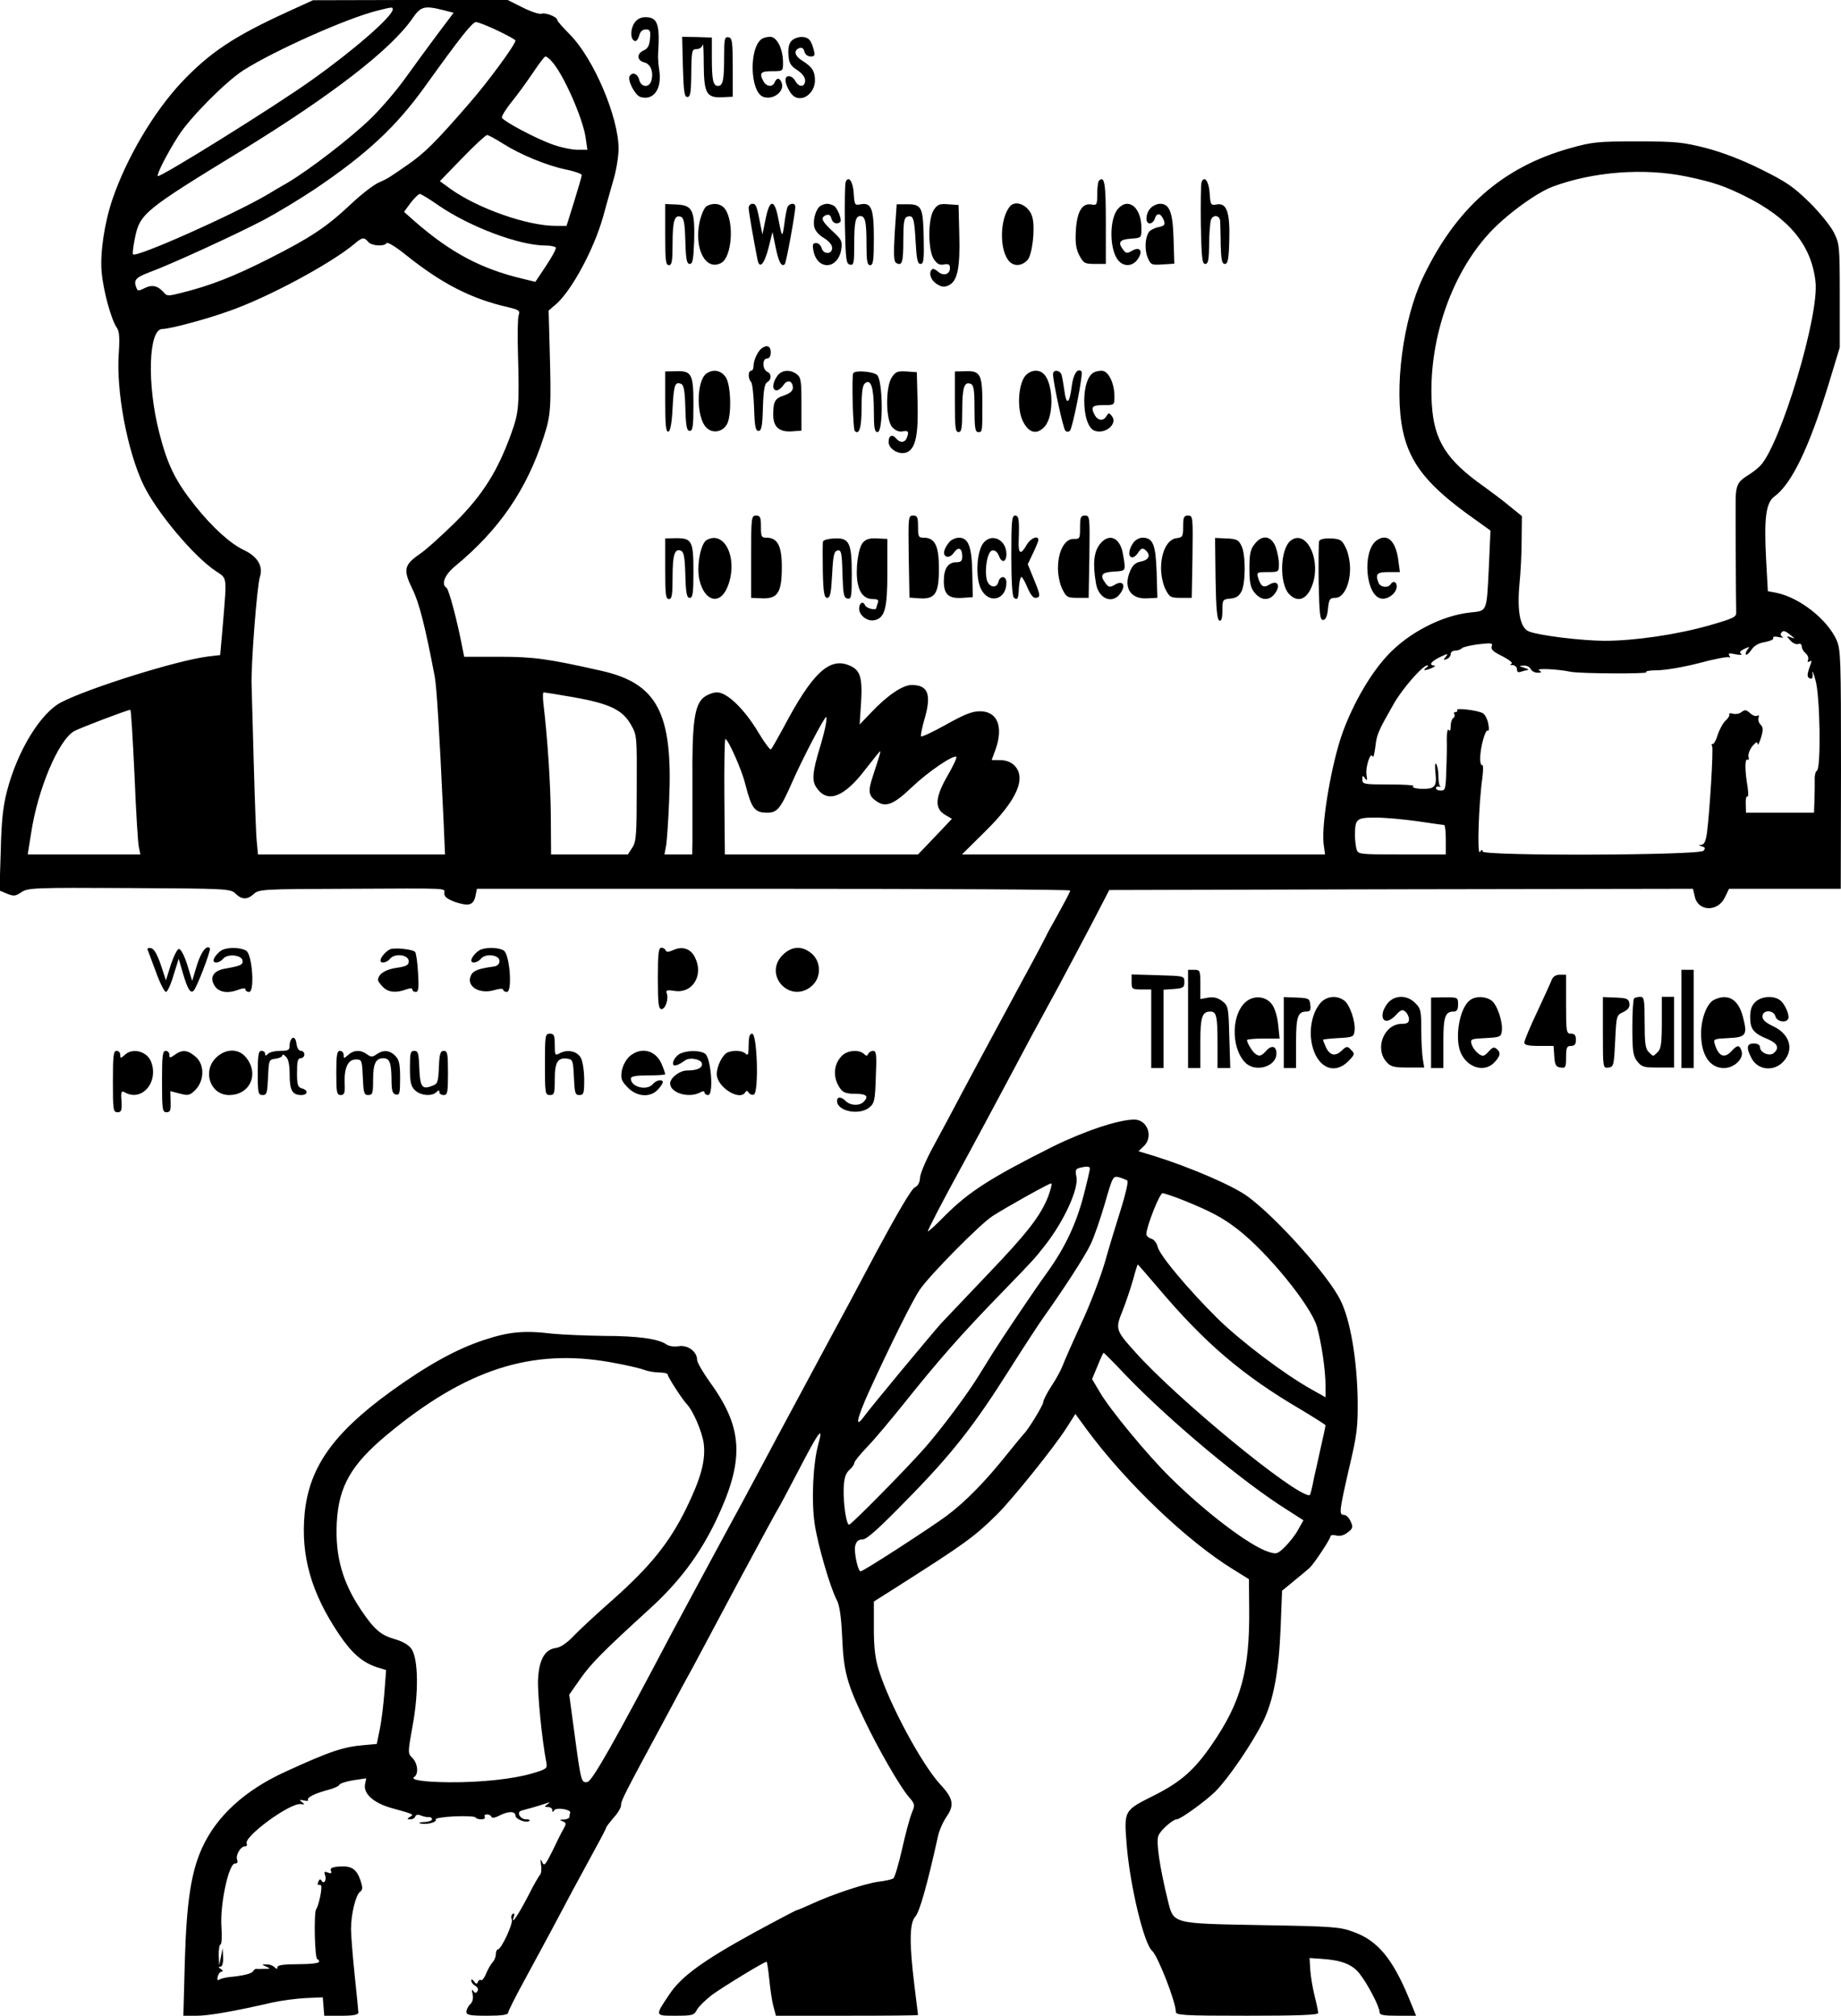 <?xml version="1.0" standalone="no"?>
<!DOCTYPE svg PUBLIC "-//W3C//DTD SVG 20010904//EN"
 "http://www.w3.org/TR/2001/REC-SVG-20010904/DTD/svg10.dtd">
<svg version="1.0" xmlns="http://www.w3.org/2000/svg"
 width="750pt" height="821pt" viewBox="0 0 750 821"
 preserveAspectRatio="xMidYMid meet">
<g transform="translate(0,821) scale(0.1,-0.1)"
fill="#000000" stroke="none">
<path d="M1170 8161 c-217 -99 -316 -165 -432 -288 -112 -120 -221 -304 -279
-472 -33 -96 -52 -220 -45 -299 7 -77 39 -194 62 -227 10 -14 12 -40 8 -101
-12 -153 34 -401 101 -540 54 -111 204 -290 294 -350 47 -31 45 -19 30 -205
l-12 -137 -51 -6 c-125 -16 -481 -127 -596 -186 -84 -43 -178 -196 -221 -360
-17 -65 -23 -123 -26 -246 l-5 -161 31 -13 c27 -11 34 -10 58 6 26 18 52 19
440 17 400 -2 413 -3 433 -23 25 -25 48 -25 74 -1 20 19 40 20 376 21 438 2
400 4 400 -19 0 -14 13 -23 45 -35 55 -18 74 -13 82 25 l6 29 1208 0 c665 0
1209 -3 1209 -7 0 -5 -23 -48 -50 -97 -28 -49 -50 -90 -50 -92 0 -1 -42 -81
-94 -176 -51 -95 -110 -204 -131 -243 -21 -38 -70 -131 -110 -205 -39 -74 -95
-179 -124 -232 -29 -53 -53 -110 -53 -126 -1 -18 -8 -32 -21 -38 -13 -5 -72
-106 -157 -264 -74 -140 -156 -293 -182 -340 -41 -76 -103 -192 -231 -430 -22
-41 -54 -102 -72 -135 -18 -33 -48 -89 -67 -125 -20 -36 -78 -144 -130 -240
-52 -96 -122 -227 -156 -290 -230 -437 -320 -595 -339 -598 -25 -4 -26 0 -53
200 l-21 156 45 64 c44 63 94 113 278 281 123 111 207 223 274 362 117 245
113 375 -20 560 -31 43 -56 86 -56 96 0 34 -38 62 -75 56 -19 -3 -41 0 -51 8
-33 22 -116 34 -254 34 -74 1 -169 5 -210 9 -116 14 -178 8 -282 -27 -112 -37
-233 -105 -378 -210 -234 -170 -331 -309 -349 -496 -16 -172 27 -323 140 -491
52 -77 94 -114 153 -134 l39 -12 -7 -92 c-4 -50 -12 -118 -19 -150 l-12 -59
-45 -4 c-90 -7 -144 -25 -327 -109 -165 -75 -281 -181 -340 -311 -44 -97 -63
-218 -70 -460 l-6 -223 54 0 c50 0 152 18 309 54 36 8 97 16 135 18 l70 3 3
-38 3 -37 70 0 c49 0 69 4 69 13 0 6 -7 75 -15 152 -8 77 -15 162 -15 188 0
60 19 139 37 152 11 8 11 17 2 45 -16 47 -36 61 -85 58 -31 -2 -40 -7 -36 -17
4 -11 1 -13 -12 -8 -14 6 -17 3 -12 -9 8 -20 -4 -41 -14 -24 -5 8 -9 7 -13 -4
-4 -9 -3 -15 1 -13 4 1 9 0 10 -3 6 -8 -10 -84 -20 -96 -10 -14 -6 -204 5
-204 4 0 7 -4 7 -10 0 -6 -35 -10 -85 -10 -59 0 -85 -4 -85 -12 0 -9 -3 -9
-12 0 -7 7 -21 12 -33 11 -20 0 -20 0 0 -9 18 -8 17 -9 -7 -9 -16 -1 -31 -1
-34 0 -4 0 -10 -4 -13 -10 -7 -10 -39 -18 -101 -24 -14 -2 -31 -6 -37 -10 -7
-5 -9 0 -6 13 3 11 10 20 17 20 6 0 4 5 -4 10 -10 6 -11 10 -2 10 7 0 12 14
11 38 l-2 37 -7 -35 -7 -35 -2 43 c0 23 3 42 7 42 5 0 7 33 4 74 -6 91 30 256
55 256 10 0 13 6 9 15 -7 19 14 55 32 55 7 0 10 5 7 10 -16 27 176 168 220
162 17 -2 18 -1 5 8 -12 10 -11 11 8 7 12 -3 20 -2 17 2 -6 10 29 27 82 41 23
6 43 15 45 20 2 6 27 14 56 19 l54 8 -5 -25 c-7 -38 36 -76 108 -96 94 -26 92
-26 75 -36 -13 -8 -13 -10 2 -10 9 0 18 5 20 12 3 7 11 9 24 3 10 -4 25 -7 31
-6 7 1 13 -3 13 -9 0 -5 -15 -11 -32 -11 -19 -1 -25 -3 -15 -6 25 -6 69 5 62
17 -3 4 31 10 76 12 44 2 83 0 86 -4 2 -5 13 -8 24 -8 11 0 17 5 14 10 -3 6 0
10 9 10 8 0 16 -4 18 -10 2 -6 15 -4 32 5 36 19 66 19 66 0 0 -15 46 -32 57
-21 4 3 -3 6 -14 6 -23 0 -40 28 -20 35 6 2 28 8 47 13 19 6 44 13 55 17 16 6
17 5 5 -4 -13 -9 -13 -11 3 -11 9 0 17 -6 17 -12 0 -10 2 -10 8 -1 8 13 69 3
65 -10 -2 -4 -3 -11 -3 -17 0 -5 -10 -10 -22 -11 -19 0 -20 -2 -6 -7 15 -6 16
-10 3 -32 -8 -14 -28 -54 -45 -90 -28 -56 -33 -62 -41 -45 -7 16 -8 14 -5 -11
3 -17 1 -35 -4 -40 -5 -5 -28 -45 -50 -89 -41 -78 -70 -121 -57 -82 4 11 3 16
-4 12 -6 -4 -8 -14 -4 -23 6 -17 -43 -122 -57 -122 -4 0 -8 -9 -8 -19 0 -11
-6 -26 -13 -33 -7 -7 -19 -28 -26 -45 -7 -18 -17 -31 -21 -28 -5 3 -11 -1 -13
-7 -4 -10 -8 -9 -16 2 -7 9 -11 11 -11 3 0 -7 7 -16 16 -21 10 -6 14 -14 9
-22 -6 -9 -9 -9 -17 1 -6 9 -7 5 -3 -12 4 -17 1 -32 -9 -42 -9 -8 -16 -23 -16
-31 0 -13 14 -16 85 -16 59 0 85 4 85 12 0 6 31 68 69 137 87 160 125 231 191
356 30 55 73 135 97 179 24 43 43 81 43 83 0 3 14 21 30 40 17 18 30 41 30 49
0 21 7 34 193 379 38 72 83 155 100 185 16 30 99 186 184 345 86 160 159 295
163 300 4 6 40 73 80 150 86 166 106 193 84 114 -22 -79 -29 -232 -15 -327 13
-86 63 -257 89 -307 12 -21 19 -68 23 -155 6 -138 19 -187 91 -336 55 -116
144 -270 179 -311 27 -31 27 -34 14 -66 -8 -19 -26 -85 -40 -148 -14 -62 -30
-116 -36 -120 -7 -4 -33 -10 -59 -13 -55 -7 -190 -52 -272 -90 -31 -14 -59
-26 -62 -26 -3 0 -81 -41 -173 -91 -208 -114 -298 -179 -346 -252 -60 -89 -60
-87 25 -87 68 0 76 2 87 24 7 13 34 39 59 59 43 32 215 137 225 137 2 0 7 -33
11 -72 4 -40 11 -90 17 -110 l10 -38 289 0 c160 0 290 1 290 3 0 1 -7 57 -15
122 -21 171 -20 253 4 279 17 18 49 131 92 326 5 25 22 62 36 82 32 47 26 74
-28 132 -75 82 -206 326 -248 461 -16 50 -21 94 -21 175 l0 107 101 64 c270
172 308 199 402 292 64 64 231 272 281 350 l37 58 46 -63 c161 -218 410 -456
600 -572 l61 -38 1 -117 c3 -255 -33 -384 -153 -558 -71 -103 -125 -150 -231
-204 -128 -64 -126 -61 -115 -204 14 -167 70 -402 104 -431 23 -21 96 -207 96
-247 0 -15 26 -17 290 -17 205 0 290 3 290 11 0 6 -6 37 -14 68 -8 31 -16 79
-18 106 l-3 50 45 -3 c83 -5 129 -22 159 -61 33 -42 81 -134 81 -156 0 -12 14
-15 74 -15 l75 0 -29 71 c-67 162 -128 235 -225 270 -55 21 -84 23 -375 28
-371 7 -358 4 -383 103 -32 132 -48 235 -38 261 8 22 59 67 75 67 15 0 116 73
157 113 52 52 148 192 193 282 43 85 66 206 73 383 l6 153 51 42 c28 23 56 46
62 52 18 17 84 117 84 127 0 6 11 7 24 4 16 -4 32 1 47 13 21 16 22 22 11 45
-6 14 -18 26 -27 26 -21 0 -19 15 21 190 33 139 36 168 35 280 -3 165 -30 324
-70 404 -49 100 -259 335 -377 422 -59 44 -233 119 -383 166 l-63 19 21 20
c41 38 16 109 -38 109 -64 0 -205 -47 -336 -112 -249 -125 -338 -182 -435
-279 -38 -39 -70 -68 -70 -64 0 6 56 115 130 250 44 80 163 302 215 400 54
102 88 166 186 345 37 69 99 186 138 260 l70 135 1189 3 1189 2 7 -30 c12 -63
94 -66 123 -5 l17 35 227 0 228 0 1 486 c0 452 -1 488 -18 527 -38 85 -153
175 -248 193 l-32 6 -7 128 c-9 171 -1 232 34 258 71 52 142 201 222 462 l44
145 0 210 c0 201 -1 212 -24 258 -13 26 -58 82 -100 123 -64 63 -95 84 -196
134 -78 39 -157 69 -225 87 -94 24 -123 27 -280 27 -161 0 -183 -2 -275 -28
-274 -77 -464 -244 -598 -526 -82 -172 -118 -453 -82 -625 29 -134 102 -225
290 -358 l67 -48 -6 -137 c-10 -200 -5 -189 -79 -197 -115 -13 -250 -83 -335
-175 -68 -73 -137 -191 -181 -310 -45 -122 -88 -370 -79 -455 l6 -45 -740 0
-739 0 94 93 c130 128 170 218 119 270 -14 13 -34 21 -57 21 -19 0 -35 0 -35
1 0 0 7 18 15 40 34 95 9 158 -63 158 -32 0 -64 -13 -139 -55 -54 -30 -99 -51
-101 -47 -2 5 5 39 16 76 27 96 12 133 -54 133 -37 0 -100 -43 -165 -112 l-47
-49 6 91 c6 103 -4 132 -49 150 -81 34 -151 -33 -268 -255 -24 -44 -46 -83
-50 -87 -3 -4 -26 26 -51 68 -56 94 -127 164 -169 164 -17 0 -41 -10 -56 -22
-36 -32 -46 -105 -44 -338 0 -107 0 -219 0 -247 l-1 -53 -56 0 -57 0 7 38 c3
20 9 102 12 182 16 355 -48 477 -277 528 -217 49 -275 57 -416 57 l-142 0 -6
30 c-21 112 -56 244 -66 251 -23 14 -7 53 34 87 181 149 293 313 362 527 30
92 31 120 24 370 l-4 145 28 24 c64 54 155 222 193 355 12 44 32 114 43 153
12 40 21 97 21 127 0 129 -101 366 -197 464 -29 29 -53 56 -53 61 0 12 -48 31
-64 25 -8 -3 -42 8 -76 25 l-62 31 -397 0 -396 -1 -105 -48z m430 11 c0 -28
-158 -166 -330 -288 -148 -106 -619 -399 -627 -391 -6 6 39 94 84 164 47 74
193 221 265 267 126 80 417 210 543 242 63 16 65 16 65 6z m205 -3 l43 -11
-67 -89 c-36 -48 -95 -129 -131 -179 -36 -50 -100 -125 -143 -166 -82 -79
-246 -205 -335 -258 -30 -17 -66 -38 -80 -47 -137 -81 -536 -259 -550 -245 -3
3 1 34 8 68 20 98 39 113 435 355 366 225 608 411 696 539 33 48 48 52 124 33z
m223 -84 c40 -19 72 -37 72 -40 0 -16 -112 -169 -190 -258 -137 -158 -180
-200 -249 -248 -81 -56 -79 -55 -121 -74 -19 -9 -69 -47 -110 -86 -101 -95
-165 -137 -335 -223 -140 -71 -239 -110 -357 -139 -50 -13 -59 -13 -69 0 -25
29 -48 35 -79 20 -25 -13 -29 -13 -34 0 -13 32 -4 42 50 63 93 34 362 158 472
216 56 30 148 86 205 124 213 144 331 254 450 420 140 195 191 260 206 260 9
0 49 -16 89 -35z m216 -121 c47 -46 131 -235 142 -316 l7 -48 -41 0 c-23 0
-70 10 -105 23 -66 24 -192 91 -202 107 -3 5 14 33 37 62 24 29 63 83 88 120
25 37 48 68 52 68 4 0 14 -7 22 -16z m-195 -339 c71 -45 180 -90 259 -106 34
-7 62 -17 62 -22 0 -5 -14 -53 -31 -108 l-31 -99 -44 0 c-116 0 -317 71 -428
150 l-44 32 91 94 c50 52 96 94 101 94 6 0 35 -16 65 -35z m4822 -134 c109
-23 153 -38 238 -80 179 -89 270 -198 287 -347 17 -136 -141 -661 -224 -750
-11 -12 -36 -31 -56 -43 -35 -22 -44 -39 -45 -91 -1 -52 1 -436 2 -460 2 -23
-5 -27 -109 -57 -133 -38 -305 -63 -429 -63 -95 1 -262 21 -306 38 -36 14 -49
81 -39 192 5 47 9 128 9 181 l1 97 -47 38 c-26 22 -74 58 -107 82 -154 108
-204 188 -213 336 -15 252 75 522 232 694 67 74 192 166 261 192 165 61 371
77 545 41z m-5084 -118 c129 -88 329 -163 436 -163 20 0 38 -4 41 -8 3 -5 -15
-38 -39 -74 l-44 -66 -53 13 c-168 40 -292 106 -438 233 l-44 39 27 37 c16 20
32 36 37 36 6 0 40 -21 77 -47z m-287 -148 c14 -17 66 -20 75 -5 3 5 36 -14
73 -44 152 -122 271 -183 425 -218 42 -10 46 -14 40 -32 -4 -12 -5 -79 -3
-151 6 -220 4 -244 -27 -330 -55 -153 -116 -250 -227 -361 -56 -55 -122 -115
-148 -132 -62 -43 -66 -63 -28 -141 28 -56 52 -152 91 -356 8 -45 18 -202 36
-587 l6 -138 -381 0 -381 0 -5 53 c-3 28 -8 169 -12 312 -4 143 -8 289 -9 325
-3 80 22 405 34 441 14 43 -10 82 -64 108 -56 26 -129 92 -200 181 -80 100
-113 167 -146 297 -51 197 -44 423 12 423 30 0 174 38 269 72 157 54 416 193
513 274 33 28 40 29 57 9z m5795 -1602 c19 -15 19 -15 1 -9 -19 7 -19 6 -2
-13 10 -11 24 -17 32 -14 8 3 14 -1 14 -10 0 -8 7 -20 15 -27 9 -7 14 -19 11
-27 -4 -9 -1 -11 6 -7 7 5 9 2 6 -7 -17 -45 -18 -57 -5 -62 10 -4 13 2 11 21
-2 15 4 2 12 -28 19 -64 23 -358 6 -369 -6 -3 -10 -20 -9 -36 0 -17 0 -54 -1
-82 l-2 -53 -138 0 -139 0 -1 35 c-1 20 2 34 7 31 4 -3 4 16 0 42 -11 65 -11
114 0 108 5 -4 7 2 4 12 -2 10 5 29 16 43 15 17 21 20 21 9 1 -8 7 3 14 25 10
33 9 43 -2 54 -7 7 -11 20 -8 28 4 8 1 11 -5 8 -6 -4 -19 1 -29 10 -16 15 -22
15 -35 5 -8 -7 -24 -10 -35 -7 -11 3 -18 2 -15 -3 2 -4 -4 -15 -15 -25 -11
-10 -25 -36 -32 -57 -6 -21 -15 -38 -20 -38 -5 0 -7 -4 -3 -9 6 -10 -10 -270
-21 -353 -5 -34 -11 -48 -23 -49 -13 -1 -12 -2 2 -6 14 -4 15 -8 7 -18 -16
-19 -900 -22 -900 -3 0 9 -4 8 -11 -2 -12 -16 -5 197 10 302 4 31 4 55 -1 52
-4 -3 -8 9 -8 26 0 44 21 121 31 114 5 -3 6 10 2 28 -3 18 -13 38 -22 43 -20
12 -111 23 -105 13 3 -5 0 -8 -6 -8 -6 0 -9 -4 -5 -9 3 -5 1 -12 -5 -16 -5 -3
-10 -18 -10 -33 0 -17 -3 -22 -8 -15 -4 7 -8 -9 -8 -35 1 -26 0 -84 -2 -129
-2 -76 -4 -83 -22 -83 -11 0 -20 4 -20 10 0 5 6 8 13 6 6 -1 9 -1 5 1 -5 3 -8
21 -8 41 0 21 -4 43 -9 50 -5 8 -6 -7 -3 -36 4 -42 1 -52 -14 -60 -20 -10 -93
-4 -76 7 6 3 -39 6 -99 6 -102 0 -109 1 -109 20 0 17 2 18 11 5 8 -12 10 -8 6
14 -5 32 17 98 25 75 3 -8 7 10 11 39 6 52 11 63 76 177 35 61 117 155 136
155 5 0 3 -5 -5 -10 -18 -12 -2 -12 25 0 11 5 14 9 8 9 -24 2 -13 17 24 35 31
15 35 15 23 1 -11 -13 -10 -15 4 -9 9 3 16 12 16 20 0 8 8 14 18 14 10 0 22 4
28 10 5 5 36 12 68 16 52 6 59 5 53 -9 -4 -12 7 -22 44 -40 27 -14 44 -28 37
-30 -8 -3 -6 -6 5 -6 9 -1 17 -8 17 -17 0 -11 5 -14 16 -10 9 3 21 6 27 7 7 1
1 5 -13 9 -24 8 -24 8 -2 9 12 1 25 -6 28 -14 4 -8 16 -15 28 -15 17 0 18 2 6
10 -14 9 75 5 128 -6 39 -8 321 -9 309 -2 -7 4 13 8 44 8 32 0 108 13 170 29
62 17 117 27 123 24 5 -4 6 -1 1 7 -6 9 0 11 26 5 19 -3 29 -3 22 2 -8 6 -4
12 13 20 22 10 24 10 13 -3 -6 -8 -9 -17 -6 -20 3 -3 13 6 22 19 11 17 29 28
56 32 21 4 36 11 33 16 -3 6 6 8 23 4 15 -3 22 -2 15 1 -6 3 -10 10 -6 15 7
13 16 11 39 -8z m-4957 -253 c145 -26 198 -51 232 -111 25 -43 25 -48 24 -259
0 -190 -2 -218 -18 -242 l-18 -28 -157 0 -156 0 -1 153 c-1 134 -13 315 -30
460 -3 26 -3 47 1 47 4 0 59 -9 123 -20z m-1790 -317 c6 -148 14 -280 18 -295
l6 -28 -229 0 -230 0 14 88 c27 178 111 377 175 414 21 12 215 86 229 87 3 1
10 -119 17 -266z m2816 205 c-3 -18 -14 -60 -24 -93 -30 -98 -33 -134 -15
-161 44 -68 113 -43 201 73 31 40 58 73 59 73 4 0 -2 -18 -29 -101 -21 -63
-18 -81 17 -104 37 -24 69 -11 142 59 66 63 171 134 181 123 3 -3 -13 -37 -35
-75 -51 -88 -55 -134 -12 -160 l29 -17 -69 -73 -69 -72 -393 0 -394 0 -2 235
c-1 129 1 235 4 235 11 0 67 -125 81 -183 26 -101 38 -117 90 -117 41 0 54 17
102 126 40 91 130 264 138 264 2 0 1 -15 -2 -32z m2411 -393 c55 -8 103 -15
108 -15 4 0 7 -27 7 -60 l0 -60 -179 0 c-177 0 -179 0 -185 23 -3 12 -6 36 -6
52 0 70 5 75 84 75 39 0 116 -7 171 -15z m-1335 -1415 c0 -5 -11 -53 -25 -107
-30 -116 -75 -212 -147 -313 -56 -77 -184 -268 -223 -330 -12 -19 -37 -60 -56
-90 -46 -76 -156 -223 -224 -300 -80 -90 -297 -310 -306 -310 -11 0 -24 86
-22 149 2 40 7 58 22 73 12 10 21 23 21 29 0 6 24 36 54 67 30 31 94 108 144
170 148 185 235 284 402 456 134 138 135 140 176 192 79 100 140 234 129 282
-5 24 -3 31 12 35 31 8 43 7 43 -3z m153 -49 c4 -4 -8 -57 -27 -117 -19 -60
-49 -158 -66 -219 -18 -60 -60 -171 -95 -245 -34 -74 -68 -151 -75 -170 -7
-19 -28 -58 -47 -86 -18 -28 -33 -57 -33 -65 0 -12 -63 -115 -79 -129 -3 -3
-33 -39 -66 -80 -89 -112 -172 -197 -250 -255 -71 -52 -338 -225 -349 -225
-11 0 -28 79 -22 104 5 19 13 26 30 26 17 0 66 44 182 163 184 187 274 303
419 533 57 90 118 183 135 207 80 112 170 250 193 299 14 29 40 104 58 166 32
111 33 113 58 107 14 -4 29 -10 34 -14z m-322 -62 c-31 -80 -85 -150 -246
-318 -82 -86 -168 -177 -191 -201 -46 -52 -283 -337 -313 -378 -40 -55 -31
-11 19 100 90 196 177 371 207 415 39 58 248 270 298 301 56 36 228 132 237
132 5 0 -1 -23 -11 -51z m551 -18 c111 -45 158 -70 219 -117 122 -94 299 -311
324 -397 18 -64 35 -176 35 -240 l0 -48 -57 32 c-111 62 -287 195 -383 289
-119 118 -235 256 -244 292 -3 15 -15 30 -26 33 -11 3 -20 12 -20 18 0 30 54
167 66 167 7 0 46 -13 86 -29z m-111 -348 c197 -234 351 -365 592 -506 53 -32
97 -60 97 -62 0 -3 -9 -47 -21 -98 -11 -50 -22 -101 -25 -112 -11 -57 -16 -75
-20 -75 -62 0 -543 396 -711 585 -78 87 -80 92 -50 166 14 35 33 92 43 127 9
34 18 62 19 62 1 0 35 -39 76 -87z m-124 -365 c180 -187 477 -435 656 -547
l67 -43 -22 -39 c-11 -21 -36 -52 -54 -70 -30 -29 -34 -30 -68 -19 -78 26
-256 161 -401 305 -94 93 -243 274 -284 344 l-32 54 22 53 c12 30 23 54 25 54
2 0 43 -41 91 -92z m-2096 53 c57 -10 117 -24 132 -30 16 -6 44 -11 63 -11 19
0 34 -4 34 -8 0 -10 59 -101 78 -121 26 -27 63 -114 69 -161 8 -69 -11 -140
-72 -265 -68 -138 -145 -234 -298 -370 -65 -57 -137 -124 -160 -148 -27 -29
-53 -46 -71 -49 -46 -5 -70 -47 -74 -127 -3 -58 16 -249 34 -341 4 -23 0 -26
-58 -43 -77 -23 -210 -37 -338 -36 -107 1 -162 10 -142 22 18 12 14 55 -8 77
-19 19 -19 20 1 132 25 134 23 270 -4 311 -11 17 -35 31 -69 41 -57 16 -84 40
-136 117 -77 114 -107 221 -100 358 8 147 58 235 203 356 322 268 591 355 916
296z"/>
<path d="M2584 8116 c-17 -27 -16 -67 2 -73 7 -2 14 8 18 22 4 16 13 25 27 25
17 0 20 -5 17 -37 -2 -28 -9 -41 -25 -48 -30 -13 -29 -41 1 -49 26 -6 39 -37
30 -73 -8 -32 -42 -30 -50 2 -6 25 -28 33 -39 15 -10 -16 22 -78 44 -85 53
-16 88 32 77 107 -4 24 -6 54 -5 68 8 122 -2 150 -52 150 -19 0 -34 -8 -45
-24z"/>
<path d="M2782 7938 c3 -101 6 -123 18 -123 12 0 15 16 16 80 1 112 2 115 23
115 11 0 21 8 24 18 2 9 4 -27 4 -81 1 -118 11 -136 76 -133 l42 2 0 119 c0
106 -2 120 -17 123 -16 3 -18 -6 -18 -81 0 -93 -5 -117 -25 -117 -20 0 -25 24
-25 115 l0 82 -60 2 -61 1 3 -122z"/>
<path d="M3104 8052 c-54 -36 -49 -220 7 -237 41 -13 87 24 73 59 -8 20 -20
20 -28 1 -8 -21 -33 -19 -46 4 -18 34 -11 41 35 41 45 0 45 0 45 35 0 56 -25
105 -52 105 -13 0 -28 -4 -34 -8z"/>
<path d="M3225 8044 c-11 -11 -15 -30 -13 -58 2 -33 9 -44 35 -61 20 -13 32
-28 33 -42 0 -29 -25 -30 -40 -3 -13 24 -40 27 -40 4 0 -19 19 -56 34 -66 36
-25 86 13 86 65 0 37 -12 55 -52 80 -31 19 -36 42 -12 51 11 4 18 -1 21 -14 3
-12 14 -20 25 -20 17 0 19 4 13 27 -4 16 -11 34 -17 40 -15 18 -53 16 -73 -3z"/>
<path d="M3445 7468 c-3 -8 -4 -86 -3 -173 3 -143 5 -160 21 -163 15 -3 17 6
17 81 0 93 5 117 25 117 20 0 25 -24 25 -116 0 -68 3 -84 15 -84 12 0 15 19
15 108 0 122 -10 148 -53 140 -25 -5 -26 -3 -29 45 -3 49 -22 74 -33 45z"/>
<path d="M4477 7474 c-4 -4 -7 -28 -7 -54 0 -44 -2 -47 -23 -43 -38 7 -59 -27
-64 -104 -3 -52 0 -76 14 -103 17 -32 22 -35 63 -35 l45 0 0 169 c0 159 -5
192 -28 170z"/>
<path d="M4895 7468 c-3 -8 -4 -86 -3 -173 3 -134 5 -160 18 -160 12 0 15 16
16 81 0 45 4 88 7 98 9 24 37 20 38 -6 0 -13 2 -57 2 -98 2 -59 5 -75 17 -75
12 0 16 19 18 99 3 113 -11 152 -53 143 -22 -4 -24 -1 -27 46 -3 49 -22 74
-33 45z"/>
<path d="M2710 7254 c0 -104 2 -124 15 -124 12 0 15 16 15 88 0 92 8 119 34
109 12 -5 16 -26 18 -99 2 -75 6 -93 18 -93 12 0 15 18 18 95 3 124 -7 144
-71 147 l-47 2 0 -125z"/>
<path d="M2878 7370 c-9 -6 -21 -34 -28 -64 -23 -110 25 -201 88 -167 43 23
54 162 17 218 -16 24 -48 29 -77 13z"/>
<path d="M3050 7363 c0 -15 19 -124 36 -211 8 -40 28 -18 45 49 l16 64 13 -63
c12 -59 24 -81 37 -68 6 5 43 208 43 234 0 19 -28 14 -33 -5 -3 -10 -9 -40
-12 -68 -8 -55 -9 -55 -25 28 -15 78 -35 76 -51 -5 l-13 -63 -8 40 c-15 77
-18 85 -33 85 -8 0 -15 -8 -15 -17z"/>
<path d="M3343 7372 c-18 -11 -32 -55 -26 -85 3 -16 18 -34 39 -46 21 -13 34
-28 34 -41 0 -27 -36 -27 -43 0 -3 11 -13 20 -22 20 -14 0 -16 -6 -11 -32 16
-80 99 -76 113 5 5 35 2 41 -36 76 -44 41 -50 55 -25 65 11 4 18 -1 21 -14 5
-19 23 -26 36 -14 8 8 -11 57 -26 66 -7 4 -19 8 -27 8 -8 0 -20 -4 -27 -8z"/>
<path d="M3645 7262 c-5 -89 -4 -117 6 -123 24 -14 29 2 29 92 0 72 3 91 15
96 25 9 30 -4 35 -100 4 -73 8 -92 20 -92 13 0 15 18 13 110 -3 124 -8 134
-73 133 l-37 0 -8 -116z"/>
<path d="M3804 7355 c-24 -37 -24 -163 0 -200 13 -20 24 -26 42 -22 19 3 24 0
24 -15 0 -26 -27 -34 -49 -14 -10 9 -21 13 -24 9 -15 -14 -6 -43 18 -59 21
-13 31 -15 50 -6 35 16 47 70 43 207 l-3 120 -42 3 c-36 3 -44 -1 -59 -23z"/>
<path d="M4113 7368 c-38 -49 -42 -163 -8 -214 19 -30 55 -31 81 -3 19 21 32
126 20 173 -12 49 -69 75 -93 44z"/>
<path d="M4555 7360 c-37 -41 -36 -170 2 -212 23 -26 59 -23 79 8 22 32 7 52
-25 32 -20 -11 -24 -11 -37 7 -21 28 -12 40 34 43 42 3 42 3 42 43 0 83 -52
127 -95 79z"/>
<path d="M4687 7362 c-21 -23 -22 -62 -3 -62 8 0 18 9 21 21 8 24 25 21 36 -8
7 -18 3 -23 -21 -28 -16 -3 -33 -12 -38 -18 -17 -22 -20 -72 -7 -105 13 -31
16 -32 62 -29 l47 3 -3 99 c-3 110 -16 145 -55 145 -12 0 -30 -8 -39 -18z"/>
<path d="M3104 6792 c-16 -11 -34 -48 -34 -71 0 -12 -4 -21 -10 -21 -13 0 -13
-33 0 -46 5 -5 10 -52 12 -104 2 -76 6 -95 18 -95 12 0 16 18 18 95 2 70 7 97
17 103 19 10 19 36 0 43 -8 4 -15 17 -15 30 0 15 6 24 15 24 9 0 15 9 15 25 0
25 -15 32 -36 17z"/>
<path d="M2710 6573 c0 -95 3 -124 13 -121 8 3 14 35 17 96 5 95 10 108 34 99
12 -5 16 -27 18 -99 2 -75 6 -93 18 -93 12 0 15 18 15 106 0 126 -7 139 -71
137 l-44 -1 0 -124z"/>
<path d="M2877 6688 c-41 -32 -41 -179 1 -220 25 -25 66 -18 84 15 19 35 16
158 -5 190 -19 29 -52 35 -80 15z"/>
<path d="M3166 6678 c-20 -28 -21 -58 -2 -58 7 0 20 10 28 22 16 24 38 17 38
-12 0 -12 -12 -22 -34 -30 -39 -12 -46 -25 -46 -79 0 -50 24 -71 75 -68 l40 3
0 108 c0 95 -2 109 -19 122 -29 21 -63 17 -80 -8z"/>
<path d="M3476 6690 c-7 -11 -1 -229 6 -235 18 -19 28 13 28 94 0 65 4 92 14
100 24 20 36 -18 36 -113 0 -70 3 -86 15 -86 24 0 22 211 -2 233 -17 14 -90
20 -97 7z"/>
<path d="M3633 6673 c-26 -40 -25 -174 2 -203 13 -14 28 -20 42 -17 24 4 27
-1 17 -27 -8 -20 -28 -21 -44 -1 -15 18 -30 11 -30 -15 0 -30 45 -55 75 -42
35 16 47 70 43 207 l-3 119 -42 3 c-37 2 -45 -1 -60 -24z"/>
<path d="M3890 6574 c0 -104 2 -124 15 -124 12 0 15 16 15 88 0 93 8 119 34
109 13 -5 16 -24 16 -102 0 -78 3 -95 15 -95 17 0 17 -2 17 117 0 117 -8 133
-67 131 l-45 -1 0 -123z"/>
<path d="M4173 6674 c-25 -39 -29 -127 -8 -175 24 -53 59 -63 92 -25 40 47 33
189 -11 218 -23 16 -56 7 -73 -18z"/>
<path d="M4290 6686 c0 -32 41 -221 50 -230 6 -6 13 -6 19 0 11 12 55 234 47
241 -16 16 -34 -11 -40 -61 -9 -72 -22 -79 -30 -16 -4 28 -9 57 -12 65 -8 19
-34 20 -34 1z"/>
<path d="M4454 6692 c-23 -15 -36 -56 -37 -112 0 -67 17 -117 44 -125 44 -14
94 30 68 61 -11 14 -13 13 -21 0 -12 -22 -35 -20 -48 3 -18 34 -11 41 35 41
45 0 45 0 45 35 0 56 -25 105 -52 105 -13 0 -28 -4 -34 -8z"/>
<path d="M3060 5943 l0 -168 45 -2 c64 -2 80 24 80 128 0 85 -17 119 -62 119
-21 0 -23 4 -23 45 0 38 -3 45 -20 45 -19 0 -20 -7 -20 -167z"/>
<path d="M3702 5943 l3 -167 41 -3 c64 -4 79 19 79 122 0 92 -16 125 -62 125
-21 0 -23 4 -23 45 0 39 -3 45 -20 45 -20 0 -20 -5 -18 -167z"/>
<path d="M4120 5946 c0 -106 4 -167 11 -171 15 -10 18 -4 20 43 2 23 6 42 10
42 4 0 15 -20 25 -44 12 -28 24 -43 34 -41 20 3 19 10 -9 78 l-24 59 21 44
c12 25 22 49 22 54 0 22 -32 8 -48 -20 -24 -42 -34 -37 -32 18 3 86 1 102 -15
102 -13 0 -15 -25 -15 -164z"/>
<path d="M4400 6062 c0 -46 -1 -48 -27 -47 -36 0 -63 -51 -63 -120 0 -28 8
-66 18 -85 16 -32 21 -35 62 -35 l45 0 3 168 c2 162 2 167 -18 167 -17 0 -20
-6 -20 -48z"/>
<path d="M4820 6066 c0 -41 -2 -45 -27 -48 -37 -4 -63 -56 -63 -123 0 -28 8
-66 18 -85 16 -32 21 -35 62 -35 l45 0 3 168 c2 162 2 167 -18 167 -17 0 -20
-6 -20 -44z"/>
<path d="M2710 5893 c0 -103 2 -123 15 -123 12 0 15 16 15 88 0 92 8 119 34
109 12 -5 16 -26 18 -99 2 -75 6 -93 18 -93 12 0 15 18 15 106 0 125 -6 137
-70 137 l-45 -1 0 -124z"/>
<path d="M2878 6010 c-24 -15 -41 -107 -29 -160 20 -90 84 -107 115 -30 45
112 -11 233 -86 190z"/>
<path d="M3353 6005 c-2 -6 -2 -60 -1 -121 2 -89 6 -109 18 -109 12 0 16 19
20 95 4 79 8 95 22 98 15 3 18 -8 20 -95 3 -84 5 -98 21 -101 15 -3 17 7 17
100 0 127 -10 148 -71 145 -23 -1 -43 -6 -46 -12z"/>
<path d="M3516 6001 c-20 -22 -32 -112 -22 -165 8 -44 29 -66 63 -66 19 0 24
-4 19 -16 -3 -9 -6 -18 -6 -20 0 -12 -41 -2 -46 11 -8 19 -24 9 -24 -14 0 -28
35 -54 63 -47 42 10 52 47 52 195 l0 136 -41 2 c-30 2 -46 -3 -58 -16z"/>
<path d="M3868 6003 c-24 -29 -29 -53 -12 -60 9 -3 21 3 30 16 18 26 34 19 34
-15 0 -19 -5 -24 -24 -24 -34 0 -51 -26 -51 -77 0 -55 20 -72 77 -68 l41 3 -2
98 c-2 109 -16 144 -55 144 -12 0 -30 -8 -38 -17z"/>
<path d="M4003 5994 c-25 -39 -29 -140 -6 -184 32 -62 103 -43 103 27 0 29
-26 30 -33 2 -7 -28 -39 -21 -47 10 -10 44 3 115 22 119 12 2 21 -6 28 -23 11
-30 30 -25 30 8 0 62 -65 89 -97 41z"/>
<path d="M4481 5994 c-25 -32 -30 -80 -16 -161 11 -64 70 -86 101 -37 22 32 7
52 -25 32 -19 -11 -24 -11 -37 6 -25 34 -17 45 34 48 50 3 49 1 37 70 -11 69
-57 89 -94 42z"/>
<path d="M4616 5998 c-19 -27 -21 -58 -3 -58 7 0 18 9 25 21 11 16 16 18 28 9
23 -20 16 -40 -17 -47 -24 -4 -35 -15 -46 -41 -27 -66 3 -113 70 -109 l42 2
-3 105 c-4 113 -15 140 -58 140 -13 0 -30 -10 -38 -22z"/>
<path d="M4952 5853 c2 -122 6 -167 16 -171 8 -2 12 10 12 42 0 43 1 45 32 48
24 2 36 10 46 30 17 36 17 149 0 184 -12 25 -19 29 -61 31 l-47 2 2 -166z"/>
<path d="M5111 5994 c-17 -21 -21 -41 -21 -99 0 -58 4 -78 21 -99 27 -34 63
-34 85 0 22 32 7 52 -25 33 -23 -15 -35 -8 -46 29 -6 21 -3 22 39 22 46 0 46
0 46 35 0 20 -7 51 -14 70 -19 44 -55 48 -85 9z"/>
<path d="M5258 6008 c-43 -34 -47 -173 -7 -217 39 -41 80 -20 100 51 27 103
-34 212 -93 166z"/>
<path d="M5374 6006 c-2 -6 -3 -81 -2 -166 3 -130 5 -155 18 -155 10 0 17 14
20 45 4 40 8 45 30 45 33 0 60 53 60 120 0 28 -8 66 -18 85 -15 31 -22 35 -60
37 -26 1 -45 -3 -48 -11z"/>
<path d="M5607 6008 c-59 -46 -43 -227 21 -236 28 -4 62 23 62 50 0 19 -15 24
-25 8 -10 -16 -42 -12 -49 6 -14 36 -7 44 40 44 l47 0 -7 52 c-11 77 -46 108
-89 76z"/>
<path d="M601 4343 c2 -5 17 -46 34 -91 16 -45 35 -82 41 -82 6 0 20 30 31 68
l21 67 16 -55 c20 -69 32 -88 45 -75 13 13 72 167 66 173 -14 14 -36 -15 -53
-70 l-19 -63 -20 65 c-11 36 -26 65 -34 65 -7 0 -21 -29 -33 -64 l-20 -64 -21
64 c-15 43 -28 65 -39 67 -10 2 -17 0 -15 -5z"/>
<path d="M910 4343 c-17 -6 -40 -32 -40 -45 0 -14 27 -9 40 8 17 20 74 15 78
-8 3 -17 -7 -22 -70 -33 -49 -8 -66 -36 -43 -71 17 -26 54 -32 99 -14 17 6 26
6 26 0 0 -6 7 -10 15 -10 23 0 13 149 -11 167 -18 13 -66 16 -94 6z"/>
<path d="M1590 4344 c-17 -7 -40 -33 -40 -46 0 -14 27 -9 40 8 20 23 75 15 75
-11 0 -16 -9 -21 -50 -27 -45 -6 -75 -26 -75 -50 0 -4 9 -17 20 -28 22 -22 54
-25 94 -10 17 6 26 6 26 0 0 -6 6 -10 14 -10 11 0 13 16 9 78 -2 42 -8 81 -12
85 -11 11 -82 18 -101 11z"/>
<path d="M1960 4343 c-17 -6 -40 -32 -40 -45 0 -14 27 -9 40 8 19 22 75 15 75
-10 0 -11 -8 -20 -20 -22 -65 -9 -86 -17 -95 -34 -25 -46 32 -82 96 -62 19 6
34 6 34 1 0 -5 7 -9 15 -9 23 0 12 150 -12 168 -17 12 -65 15 -93 5z"/>
<path d="M2680 4225 c0 -104 3 -125 15 -125 16 0 30 42 21 65 -4 12 1 14 33 9
72 -11 118 63 83 135 -17 37 -52 49 -90 31 -18 -8 -28 -8 -30 -1 -2 6 -10 11
-18 11 -11 0 -14 -24 -14 -125z"/>
<path d="M3189 4321 c-82 -82 30 -202 118 -127 39 34 39 98 0 132 -39 33 -81
31 -118 -5z"/>
<path d="M4840 4060 l0 -200 25 0 25 0 0 103 c0 105 7 127 41 127 25 0 29 -20
29 -131 l0 -99 26 0 26 0 -4 126 c-3 120 -4 127 -28 146 -18 14 -34 18 -57 15
l-33 -6 0 60 c0 56 -1 59 -25 59 l-25 0 0 -200z"/>
<path d="M6850 4060 l0 -200 25 0 25 0 0 200 0 200 -25 0 -25 0 0 -200z"/>
<path d="M4610 4210 c0 -28 2 -30 40 -30 l40 0 0 -160 0 -160 25 0 25 0 0 159
0 160 43 3 c37 3 42 6 42 28 0 25 0 25 -107 28 l-108 3 0 -31z"/>
<path d="M6321 4218 c-5 -13 -32 -72 -60 -132 -28 -59 -51 -114 -51 -122 0
-10 15 -14 59 -14 l60 0 3 -42 c2 -36 7 -44 26 -46 20 -3 22 1 22 42 0 39 3
46 20 46 15 0 20 7 20 25 0 18 -5 25 -20 25 -19 0 -20 7 -20 120 l0 120 -25 0
c-17 0 -28 -7 -34 -22z"/>
<path d="M5081 4134 c-64 -46 -69 -187 -9 -251 41 -43 128 -18 128 36 0 30
-19 36 -41 12 -21 -23 -28 -25 -45 -13 -11 7 -34 45 -34 56 0 3 30 6 66 6 l67
0 -6 57 c-3 32 -14 68 -25 82 -23 32 -68 38 -101 15z"/>
<path d="M5230 4004 l0 -144 25 0 25 0 0 103 c0 107 7 127 43 127 14 0 18 6
15 28 -3 25 -6 27 -55 29 l-53 2 0 -145z"/>
<path d="M5382 4128 c-43 -47 -55 -137 -27 -205 29 -70 90 -85 139 -34 26 27
26 29 10 45 -15 16 -18 16 -39 -4 -26 -24 -48 -19 -64 16 -6 14 -11 27 -11 29
0 2 28 5 63 7 57 3 62 5 65 27 6 37 -19 110 -42 126 -30 22 -69 18 -94 -7z"/>
<path d="M5662 4133 c-12 -10 -24 -30 -28 -45 -9 -41 19 -48 52 -13 20 22 27
25 39 15 8 -7 15 -21 15 -31 0 -14 -7 -19 -29 -19 -73 0 -113 -102 -61 -157
16 -18 31 -21 86 -21 l66 0 -6 37 c-3 20 -6 73 -6 119 0 75 -2 85 -25 107 -29
30 -74 33 -103 8z"/>
<path d="M5830 4004 l0 -144 25 0 25 0 0 103 c0 106 7 127 42 127 13 0 18 8
18 29 0 29 -1 29 -55 29 l-55 -1 0 -143z"/>
<path d="M5988 4136 c-41 -31 -62 -147 -39 -209 25 -65 98 -88 139 -44 25 27
27 40 9 55 -10 9 -17 6 -30 -8 -9 -11 -20 -20 -25 -20 -15 0 -40 25 -47 47 -6
21 -3 22 57 25 58 3 63 5 66 27 6 37 -19 110 -42 126 -25 18 -65 19 -88 1z"/>
<path d="M6530 4004 c0 -145 0 -145 23 -142 21 3 22 8 27 108 5 103 5 105 33
118 20 10 27 20 25 35 -3 19 -10 22 -55 24 l-53 2 0 -145z"/>
<path d="M6657 4143 c-4 -3 -7 -57 -7 -118 0 -97 3 -116 20 -138 18 -23 27
-25 85 -25 l65 0 0 144 0 144 -25 0 -25 0 0 -104 c0 -82 -3 -108 -16 -120 -8
-9 -17 -16 -19 -16 -2 0 -11 7 -19 16 -13 12 -16 38 -16 120 0 94 -2 104 -18
104 -10 0 -22 -3 -25 -7z"/>
<path d="M6983 4138 c-29 -14 -53 -76 -53 -138 0 -87 35 -140 93 -140 42 0 82
38 72 69 -8 26 -17 26 -40 1 -29 -33 -54 -23 -69 27 -7 21 -4 22 56 25 72 3
78 13 58 88 -19 71 -61 95 -117 68z"/>
<path d="M7152 4130 c-16 -15 -22 -32 -22 -64 0 -48 14 -65 73 -89 39 -17 47
-36 23 -56 -18 -15 -56 2 -56 24 0 9 -10 15 -25 15 -29 0 -32 -17 -10 -59 25
-50 91 -57 130 -15 45 49 27 112 -41 144 -30 14 -44 26 -44 40 0 28 46 28 53
0 5 -20 41 -28 51 -11 9 13 -12 62 -32 77 -26 20 -75 17 -100 -6z"/>
<path d="M2220 3875 c0 -118 1 -125 20 -125 18 0 20 7 20 64 0 70 12 90 52 84
21 -3 23 -8 26 -75 3 -65 5 -73 22 -73 18 0 20 7 20 63 0 34 -6 73 -13 87 -14
28 -54 38 -87 20 -19 -10 -20 -8 -20 35 0 38 -3 45 -20 45 -19 0 -20 -7 -20
-125z"/>
<path d="M3050 3953 c0 -37 -3 -44 -12 -35 -13 13 -47 16 -73 6 -21 -8 -45
-56 -45 -89 0 -52 93 -111 116 -74 5 8 9 7 14 -1 4 -7 14 -11 21 -8 21 8 14
248 -7 248 -10 0 -14 -13 -14 -47z"/>
<path d="M1193 3983 c-7 -3 -13 -16 -13 -29 0 -21 -4 -24 -38 -24 -21 0 -43
-5 -50 -12 -9 -9 -12 -9 -12 0 0 7 -7 12 -15 12 -12 0 -15 -17 -15 -90 0 -83
2 -90 20 -90 17 0 19 8 22 73 3 70 4 72 31 75 15 2 27 8 27 13 0 6 7 4 15 -5
10 -9 15 -34 15 -73 0 -64 11 -83 47 -83 28 0 30 20 3 27 -17 5 -20 14 -20 64
0 46 3 59 15 59 8 0 15 7 15 15 0 8 -6 15 -14 15 -9 0 -16 12 -18 28 -2 18 -8
27 -15 25z"/>
<path d="M460 3805 c0 -115 1 -125 19 -125 15 0 18 7 16 45 -3 40 -1 44 15 35
70 -38 138 45 105 127 -17 41 -74 56 -105 28 -18 -16 -20 -17 -20 -2 0 10 -7
17 -15 17 -13 0 -15 -21 -15 -125z"/>
<path d="M660 3805 c0 -115 2 -125 18 -125 16 0 18 7 17 43 l-1 43 38 -10 c35
-9 41 -8 64 15 37 38 38 103 1 135 -33 28 -54 30 -85 8 -20 -14 -22 -14 -22 0
0 9 -7 16 -15 16 -13 0 -15 -21 -15 -125z"/>
<path d="M879 3901 c-55 -56 -22 -150 53 -151 89 -1 127 91 66 158 -31 33 -82
30 -119 -7z"/>
<path d="M1370 3840 c0 -80 2 -90 18 -90 15 0 18 8 16 49 -2 63 14 96 46 96
24 0 25 -3 28 -72 3 -65 5 -73 22 -73 18 0 20 7 20 63 0 65 11 87 41 87 26 0
33 -17 34 -85 0 -48 4 -60 18 -63 15 -3 17 6 17 67 0 58 -4 75 -20 91 -23 23
-48 25 -76 6 -17 -12 -22 -12 -39 0 -25 19 -54 18 -77 -3 -17 -15 -18 -15 -18
0 0 10 -7 17 -15 17 -12 0 -15 -17 -15 -90z"/>
<path d="M1670 3860 c0 -57 4 -74 20 -90 22 -22 69 -27 88 -8 9 9 12 9 12 0 0
-7 8 -12 18 -12 15 0 17 11 17 90 0 78 -2 90 -17 90 -14 0 -18 -12 -20 -67 -3
-64 -5 -68 -31 -77 -38 -14 -46 -2 -49 77 -2 57 -5 67 -20 67 -16 0 -18 -9
-18 -70z"/>
<path d="M2565 3908 c-15 -14 -28 -38 -32 -60 -5 -32 -1 -41 25 -68 38 -38 91
-41 122 -8 11 12 20 25 20 30 0 14 -27 9 -40 -7 -24 -29 -90 -13 -90 22 0 9
19 13 70 13 39 0 70 2 70 5 0 3 -6 21 -14 40 -24 58 -84 73 -131 33z"/>
<path d="M2774 3920 c-21 -8 -39 -38 -30 -48 6 -5 23 2 47 19 20 15 69 4 69
-15 0 -17 -22 -26 -61 -26 -30 0 -69 -30 -69 -53 0 -38 75 -61 121 -37 13 7
19 7 19 0 0 -5 7 -10 15 -10 23 0 12 149 -12 168 -19 14 -68 15 -99 2z"/>
<path d="M3430 3910 c-36 -36 -38 -91 -6 -135 11 -15 26 -20 60 -20 46 0 57
-10 34 -33 -17 -17 -54 -15 -72 3 -19 19 -36 19 -36 1 0 -42 90 -60 131 -27
21 17 24 28 27 125 4 90 2 106 -11 106 -8 0 -17 -6 -20 -12 -4 -10 -7 -10 -18
0 -20 18 -66 15 -89 -8z"/>
</g>
</svg>
